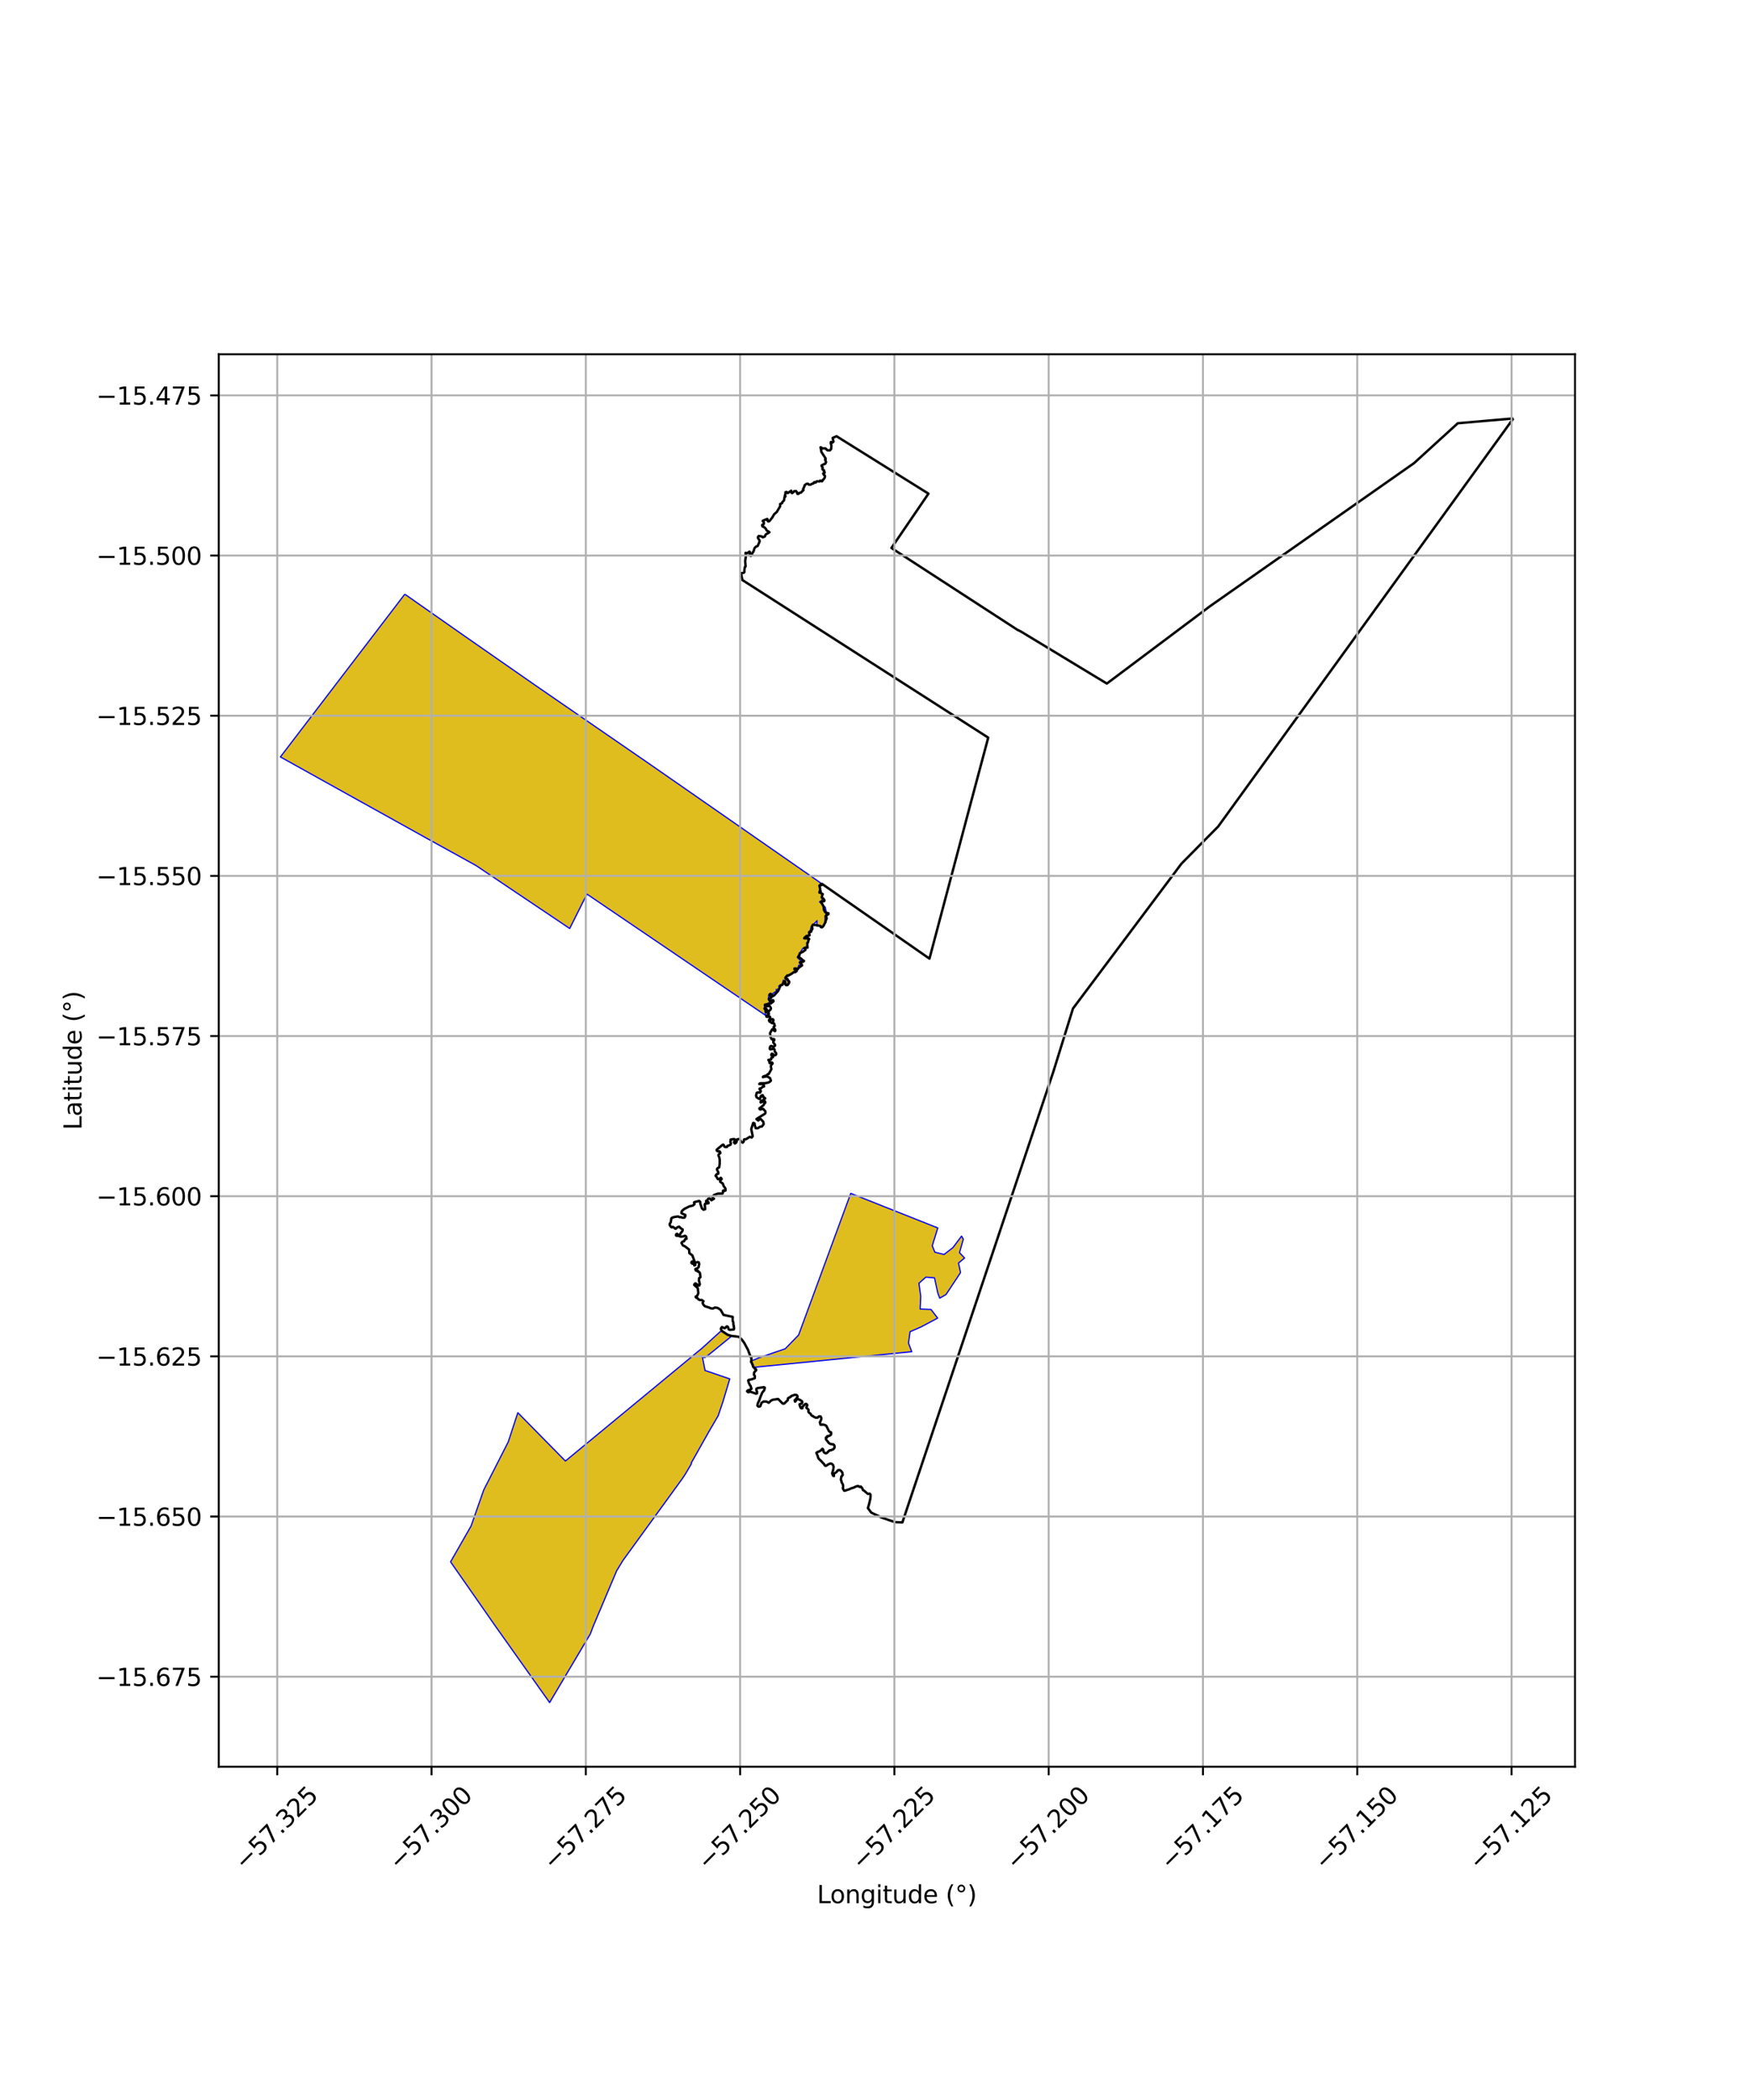 <?xml version="1.0" encoding="utf-8" standalone="no"?>
<!DOCTYPE svg PUBLIC "-//W3C//DTD SVG 1.1//EN"
  "http://www.w3.org/Graphics/SVG/1.1/DTD/svg11.dtd">
<svg xmlns:xlink="http://www.w3.org/1999/xlink" width="720pt" height="864pt" viewBox="0 0 720 864" xmlns="http://www.w3.org/2000/svg" version="1.1">
 <defs>
  <style type="text/css">*{stroke-linejoin: round; stroke-linecap: butt}</style>
 </defs>
 <g id="figure_1">
  <g id="patch_1">
   <path d="M 0 864 
L 720 864 
L 720 0 
L 0 0 
z
" style="fill: #ffffff"/>
  </g>
  <g id="axes_1">
   <g id="patch_2">
    <path d="M 90 726.9 
L 648 726.9 
L 648 145.74 
L 90 145.74 
z
" style="fill: #ffffff"/>
   </g>
   <g id="PatchCollection_1">
    <path d="M 166.55 244.455 
L 190.798 261.455 
L 191.372 261.851 
L 219.251 281.261 
L 219.545 281.473 
L 267.954 314.815 
L 337.514 363.178 
L 337.103 366.746 
L 338.196 367.699 
L 338.209 370.462 
L 337.165 371.042 
L 339.559 373.296 
L 340.026 375.676 
L 339.464 377.318 
L 339.365 379.799 
L 338.328 381.187 
L 336.096 380.995 
L 336.159 378.781 
L 333.724 381.304 
L 332.896 384.49 
L 330.644 386.181 
L 332.572 386.229 
L 331.8 389.75 
L 330.363 390.146 
L 328.665 392.747 
L 328.049 393.887 
L 329.65 395.52 
L 328.785 395.985 
L 329.678 397.108 
L 328.539 397.193 
L 328.418 398.375 
L 326.657 398.313 
L 327.634 399.423 
L 322.909 402.471 
L 323.14 402.851 
L 324.173 403.608 
L 324.438 404.52 
L 323.437 405.101 
L 322.271 403.242 
L 321.927 404.677 
L 320.358 405.689 
L 320.779 406.884 
L 319.312 407.124 
L 319.571 407.653 
L 317.938 408.78 
L 317.837 409.587 
L 316.56 408.834 
L 316.336 409.401 
L 316.057 411.157 
L 317.238 412.064 
L 314.452 413.6 
L 315.023 417.783 
L 250.488 373.96 
L 241.481 367.857 
L 234.39 382.007 
L 195.816 356.088 
L 176.369 345.346 
L 149.251 330.271 
L 148.486 329.842 
L 147.496 329.299 
L 115.364 311.424 
L 166.55 244.455 
" clip-path="url(#p142eead836)" style="fill: #e0bd1f; stroke: #0000ff; stroke-width: 0.5"/>
    <path d="M 296.628 547.602 
L 300.801 549.9 
L 292.102 556.988 
L 291.543 557.428 
L 290.006 558.529 
L 288.998 558.342 
L 290.079 563.849 
L 300.244 567.318 
L 297.473 576.57 
L 295.491 582.465 
L 291.727 588.911 
L 284.36 601.977 
L 284.491 602.205 
L 282.158 606.178 
L 281.607 607.044 
L 280.559 608.595 
L 256.313 641.996 
L 253.727 646.241 
L 243.906 669.48 
L 242.889 672.234 
L 226.132 700.483 
L 203.735 668.909 
L 185.378 642.589 
L 193.815 627.837 
L 199.029 612.998 
L 209.107 593.241 
L 213.054 581.22 
L 232.625 601.108 
L 288.862 554.662 
L 289.403 554.174 
L 296.628 547.602 
" clip-path="url(#p142eead836)" style="fill: #e0bd1f; stroke: #0000ff; stroke-width: 0.5"/>
    <path d="M 395.206 523.568 
L 389.216 532.618 
L 386.628 534.097 
L 385.829 531.976 
L 384.477 525.748 
L 380.936 525.444 
L 378.067 527.987 
L 378.82 533.3 
L 378.58 538.574 
L 383.043 538.751 
L 385.784 542.304 
L 379.066 545.876 
L 374.414 547.919 
L 373.784 552.583 
L 375.126 556.125 
L 316.658 561.915 
L 315.861 561.99 
L 310.188 562.553 
L 309.1 559.947 
L 311.852 558.807 
L 312.446 558.562 
L 323.086 554.91 
L 328.568 549.266 
L 350.018 490.988 
L 385.839 505.214 
L 383.558 512.536 
L 384.621 515.173 
L 388.413 516.131 
L 392.081 513.28 
L 395.614 508.581 
L 396.341 509.829 
L 394.773 515.378 
L 396.858 517.588 
L 394.356 519.65 
L 395.206 523.568 
" clip-path="url(#p142eead836)" style="fill: #e0bd1f; stroke: #0000ff; stroke-width: 0.5"/>
   </g>
   <g id="PatchCollection_2">
    <path d="M 622.636 172.157 
L 501.188 340.058 
L 486.092 355.33 
L 441.453 414.933 
L 433.392 440.881 
L 371.268 626.37 
L 368.246 626.253 
L 362.976 624.476 
L 358.466 622.333 
L 357.08 620.48 
L 357.593 618.707 
L 358.112 616.431 
L 358.178 614.996 
L 357.8 614.516 
L 357.058 614.64 
L 355.604 613.385 
L 355.04 613.047 
L 354.797 612.399 
L 354.182 611.623 
L 353.801 611.796 
L 353.565 611.726 
L 353.397 611.485 
L 352.859 611.401 
L 352.23 611.551 
L 351.231 612.043 
L 350.048 612.399 
L 349.524 612.682 
L 347.562 613.338 
L 347.323 613.323 
L 346.784 612.424 
L 346.896 611.497 
L 346.757 610.652 
L 346.276 609.91 
L 346.167 609.277 
L 345.949 608.827 
L 346.151 607.5 
L 346.495 607.192 
L 346.54 606.961 
L 346.708 606.856 
L 346.584 605.921 
L 346.102 605.229 
L 345.543 604.839 
L 344.852 604.853 
L 344.39 605.262 
L 344.256 605.561 
L 343.033 606.402 
L 343.119 607.281 
L 342.798 607.217 
L 342.431 606.37 
L 342.423 605.903 
L 342.777 604.833 
L 342.978 603.584 
L 342.772 602.789 
L 342.203 602.225 
L 341.501 602.151 
L 340.932 602.397 
L 339.942 603.031 
L 339.577 603.069 
L 339.19 602.712 
L 339.006 602.256 
L 338.701 602.066 
L 337.905 601.178 
L 336.877 600.203 
L 336.551 599.578 
L 336.487 599.194 
L 335.882 597.735 
L 336.312 597.406 
L 336.885 597.24 
L 337.713 596.76 
L 338.321 596.099 
L 338.526 596.167 
L 338.734 596.542 
L 338.738 596.973 
L 339.062 597.604 
L 339.649 597.926 
L 340.146 597.837 
L 341.306 596.712 
L 342.066 596.649 
L 342.295 596.436 
L 342.802 596.327 
L 343.343 595.637 
L 343.337 594.804 
L 342.889 594.261 
L 341.627 594.083 
L 340.95 593.676 
L 340.753 593.335 
L 339.832 592.197 
L 339.799 591.487 
L 339.947 591.343 
L 340.275 591.361 
L 340.265 590.984 
L 340.673 590.813 
L 341.172 590.771 
L 341.843 590.329 
L 341.984 589.851 
L 341.91 589.302 
L 341.639 589.258 
L 341.05 588.797 
L 339.934 586.567 
L 339.24 586.248 
L 338.341 586.067 
L 338.058 586.216 
L 337.579 586.152 
L 337.306 585.167 
L 337.616 584.664 
L 337.9 583.826 
L 337.909 583.407 
L 337.615 582.775 
L 337.237 582.716 
L 336.863 582.783 
L 336.433 583.233 
L 335.657 583.292 
L 334.804 582.91 
L 334.582 582.662 
L 334.182 582.56 
L 333.792 582.245 
L 333.483 581.685 
L 332.741 581.115 
L 332.595 580.755 
L 332.663 580.078 
L 332.316 579.629 
L 331.807 579.269 
L 331.759 579.023 
L 332.145 578.214 
L 331.98 577.81 
L 331.678 577.594 
L 331.325 577.642 
L 330.119 578.832 
L 330.124 579.38 
L 329.795 579.449 
L 329.395 579.194 
L 328.995 578.179 
L 328.945 577.767 
L 329.583 577.482 
L 329.894 577.5 
L 330.094 576.902 
L 329.978 576.521 
L 329.201 575.997 
L 328.217 575.573 
L 327.816 575.76 
L 327.272 576.568 
L 327.097 576.672 
L 326.943 576.067 
L 327.391 575.857 
L 327.602 575.378 
L 327.95 575.026 
L 328.151 574.625 
L 327.965 574.136 
L 327.627 573.935 
L 327.048 573.842 
L 325.607 574.346 
L 325.362 574.651 
L 325.194 574.624 
L 324.975 574.933 
L 324.555 575.049 
L 324.168 575.355 
L 324.136 576.009 
L 322.781 577.348 
L 322.371 577.542 
L 321.899 577.356 
L 320.139 575.58 
L 317.963 575.895 
L 317.293 576.198 
L 316.304 577.132 
L 315.31 576.633 
L 314.21 576.611 
L 313.287 577.187 
L 312.914 578.348 
L 312.577 578.684 
L 312.149 578.733 
L 311.777 578.488 
L 311.609 578.223 
L 311.799 577.357 
L 312.414 576.085 
L 312.786 574.947 
L 313.605 572.984 
L 314.394 572.012 
L 314.685 570.922 
L 314.271 570.726 
L 311.786 571.075 
L 311.231 571.347 
L 311.18 571.942 
L 311.47 572.595 
L 311.458 573.243 
L 311.082 573.403 
L 308.788 572.602 
L 307.816 572.815 
L 307.347 572.383 
L 307.74 571.991 
L 308.148 571.973 
L 309.175 571.41 
L 308.816 570.198 
L 308.447 569.804 
L 308.386 569.475 
L 308.043 568.914 
L 307.825 567.965 
L 307.982 567.758 
L 309.3 567.478 
L 310.546 567.011 
L 310.575 566.138 
L 310.185 565.604 
L 310.271 564.665 
L 311.125 563.736 
L 310.998 563.311 
L 310.642 563.259 
L 310.379 562.816 
L 309.832 562.301 
L 309.724 561.615 
L 309.524 561.341 
L 309.277 560.648 
L 308.988 560.292 
L 309.098 559.944 
L 309.157 558.35 
L 308.821 558.26 
L 307.708 555.29 
L 306.181 552.464 
L 305.102 551.018 
L 304.002 550.011 
L 300.85 549.622 
L 299.357 549.163 
L 297.174 547.702 
L 296.805 547.287 
L 296.58 546.742 
L 296.791 546.256 
L 297.067 545.992 
L 298.081 546.479 
L 298.472 546.282 
L 298.953 545.743 
L 299.247 545.737 
L 299.553 546.014 
L 299.791 546.937 
L 300.247 547.146 
L 301.887 546.992 
L 302.045 546.52 
L 301.875 545.761 
L 301.934 545.509 
L 301.745 545.089 
L 301.716 544.073 
L 301.527 543.72 
L 301.419 542.906 
L 301.468 541.805 
L 297.676 540.989 
L 296.48 538.911 
L 295.273 538.118 
L 294.16 537.947 
L 293.289 538.387 
L 292.383 538.263 
L 291.788 537.978 
L 290.016 537.425 
L 289.317 536.69 
L 289.071 536.042 
L 289.433 535.356 
L 288.7 534.843 
L 288.035 534.885 
L 287.449 534.673 
L 286.967 534.12 
L 286.386 533.881 
L 286.199 533.546 
L 286.467 533.296 
L 286.852 533.137 
L 287.321 532.055 
L 287.076 529.968 
L 285.61 528.651 
L 285.738 528.302 
L 286.111 528.002 
L 287.058 528.646 
L 287.069 528.838 
L 287.672 528.911 
L 287.929 528.395 
L 287.567 526.829 
L 287.617 525.89 
L 288.2 525.438 
L 287.947 523.706 
L 287.636 523.325 
L 287.089 523.166 
L 287.123 522.835 
L 286.285 522.739 
L 286.081 522.189 
L 286.268 522.026 
L 286.926 521.813 
L 287.456 521.316 
L 287.495 520.649 
L 287.704 520.162 
L 287.49 519.373 
L 286.997 519.247 
L 286.241 519.493 
L 285.893 520.108 
L 286.077 520.437 
L 285.647 520.646 
L 285.674 520.332 
L 285.342 519.957 
L 284.78 519.904 
L 284.442 519.484 
L 284.63 519.078 
L 285.067 518.962 
L 285.295 519.115 
L 285.76 518.968 
L 284.849 516.491 
L 283.624 515.588 
L 283.511 514.083 
L 281.726 512.732 
L 280.98 512.432 
L 280.364 511.37 
L 280.845 510.817 
L 281.388 510.733 
L 281.953 509.758 
L 282.464 509.683 
L 282.405 509.13 
L 282.218 508.647 
L 281.736 508.42 
L 281.23 508.674 
L 280.07 508.809 
L 279.098 508.433 
L 278.447 508.473 
L 278.117 508.235 
L 278.219 507.788 
L 278.55 507.611 
L 279.066 508.069 
L 279.553 508.095 
L 280.859 506.323 
L 280.853 505.836 
L 279.975 505.244 
L 279.412 504.668 
L 278.613 504.977 
L 278.028 505.543 
L 277.671 505.457 
L 277.539 505.213 
L 276.772 504.75 
L 276.45 504.972 
L 276.124 504.843 
L 275.574 504.088 
L 275.504 503.601 
L 275.974 502.83 
L 276.235 501.243 
L 276.555 500.982 
L 277.604 500.676 
L 279.036 500.49 
L 279.561 500.772 
L 280.205 500.789 
L 280.719 500.995 
L 281.589 500.982 
L 281.975 500.343 
L 281.919 499.808 
L 281.347 499.631 
L 280.387 499.135 
L 280.355 498.712 
L 280.634 498.168 
L 281.555 497.381 
L 283.573 496.365 
L 285.051 496.004 
L 285.73 495.441 
L 285.536 494.721 
L 285.746 494.569 
L 287.689 494.092 
L 288.106 494.506 
L 288.093 495.108 
L 288.781 497.148 
L 289.421 497.714 
L 290.12 497.488 
L 289.947 495.561 
L 290.148 495.245 
L 291.518 495.022 
L 291.441 494.572 
L 290.942 494.426 
L 290.546 494.497 
L 290.535 494.062 
L 291.04 493.794 
L 291.432 493.127 
L 291.986 493.069 
L 292.701 493.824 
L 293.751 493.198 
L 293.173 492.756 
L 293.173 492.35 
L 293.791 491.65 
L 295.376 491.085 
L 297.262 491.042 
L 297.519 490.385 
L 297.422 489.993 
L 297.641 489.772 
L 297.97 489.991 
L 298.508 489.797 
L 298.487 489.048 
L 297.694 487.885 
L 297.401 486.974 
L 296.306 486.225 
L 296.263 485.866 
L 296.922 485.079 
L 296.597 484.572 
L 295.781 485.093 
L 295.436 485.155 
L 295.279 485.064 
L 294.69 483.946 
L 294.475 483.904 
L 294.421 483.683 
L 294.861 483.084 
L 295.53 482.894 
L 295.536 482.325 
L 294.958 481.143 
L 295.18 480.663 
L 295.907 480.272 
L 296.099 478.891 
L 296.11 477.105 
L 295.948 476.222 
L 295.569 475.338 
L 295.675 475.036 
L 296.387 474.344 
L 296.11 473.733 
L 295.41 473.707 
L 294.919 473.44 
L 294.843 473.143 
L 294.994 472.916 
L 297.261 471.022 
L 297.572 470.931 
L 297.831 471.185 
L 297.977 471.667 
L 298.388 471.931 
L 299.101 471.883 
L 299.231 471.512 
L 300.549 470.976 
L 300.722 470.395 
L 300.471 469.695 
L 300.696 469.169 
L 300.59 468.867 
L 301.745 468.639 
L 302.196 468.679 
L 302.211 469.457 
L 301.967 470.007 
L 302.361 470.479 
L 302.92 470.047 
L 303.129 469.482 
L 303.148 468.82 
L 304.052 468.6 
L 304.461 468.935 
L 305.031 469.847 
L 305.569 470.095 
L 305.996 469.665 
L 306.135 468.803 
L 306.395 468.715 
L 306.93 468.715 
L 308.463 467.718 
L 309.244 468.017 
L 309.688 467.474 
L 309.084 464.551 
L 309.888 461.995 
L 310.269 462.064 
L 310.44 462.239 
L 310.496 462.847 
L 310.945 464.187 
L 311.808 464.182 
L 312.723 463.548 
L 313.426 463.492 
L 314.192 462.535 
L 314.037 461.532 
L 312.96 460.381 
L 312.507 460.512 
L 311.963 461.028 
L 311.231 460.424 
L 311.375 460.288 
L 314.74 458.206 
L 314.957 457.796 
L 314.887 457.246 
L 313.978 456.223 
L 312.708 456.467 
L 312.425 456.136 
L 312.454 455.987 
L 313.03 455.597 
L 314.189 454.634 
L 314.427 454.106 
L 314.892 453.61 
L 314.702 453.068 
L 314.193 453.11 
L 312.983 453.605 
L 312.918 453.28 
L 313.352 452.867 
L 313.754 452.821 
L 314.242 452.309 
L 314.833 451.9 
L 314.1 451.299 
L 313.776 451.238 
L 313.774 450.948 
L 313.932 450.835 
L 313.764 450.575 
L 313.4 450.731 
L 313.082 450.92 
L 312.924 451.212 
L 312.64 452.179 
L 312.155 452.026 
L 311.242 451.399 
L 311.062 450.729 
L 311.349 449.612 
L 311.888 449.445 
L 312.751 449.536 
L 313.026 448.868 
L 312.538 448.197 
L 312.527 447.888 
L 313.122 447.73 
L 313.824 447.14 
L 314.347 446.984 
L 314.27 446.501 
L 313.899 446.054 
L 312.407 445.996 
L 312.5 445.848 
L 312.833 445.682 
L 314.661 445.669 
L 316.079 445.403 
L 316.833 445.015 
L 317.173 444.616 
L 316.824 443.584 
L 316.263 443.213 
L 315.521 442.859 
L 314.626 442.981 
L 313.877 443.178 
L 313.892 443.041 
L 314.144 442.855 
L 315.57 442.397 
L 315.81 441.976 
L 316.284 441.859 
L 317.371 439.862 
L 317.115 438.619 
L 317.331 438.166 
L 317.869 437.564 
L 317.742 437.227 
L 317.393 437.112 
L 316.665 437.398 
L 316.601 437.318 
L 316.561 436.696 
L 316.134 436.111 
L 316.189 436.057 
L 316.741 436.051 
L 317.227 435.876 
L 317.385 435.518 
L 317.326 435.283 
L 317.548 435.059 
L 317.952 434.996 
L 318.074 434.712 
L 317.974 434.453 
L 317.762 434.246 
L 317.355 434.155 
L 317.355 433.833 
L 317.551 433.503 
L 318.017 433.66 
L 317.991 433.977 
L 318.654 434.191 
L 319.174 434.028 
L 319.367 433.641 
L 319.276 433.203 
L 318.94 432.883 
L 318.701 432.425 
L 318.694 431.88 
L 318.529 431.612 
L 318.19 431.416 
L 317.672 431.626 
L 316.846 431.707 
L 316.671 431.429 
L 316.746 430.952 
L 317.022 430.438 
L 317.363 430.346 
L 318.068 430.634 
L 318.645 430.437 
L 318.912 430.126 
L 318.853 429.813 
L 318.195 428.962 
L 318.136 428.601 
L 318.22 428.237 
L 318.465 428.121 
L 318.575 427.835 
L 318.489 427.532 
L 318.057 427.471 
L 317.909 427.672 
L 317.658 427.664 
L 317.412 427.458 
L 317.001 426.55 
L 316.813 425.055 
L 317.661 423.555 
L 317.916 423.659 
L 318.831 424.242 
L 319.016 423.994 
L 318.907 423.514 
L 318.509 423.209 
L 318.253 422.75 
L 318.328 422.466 
L 318.532 422.414 
L 318.784 422.025 
L 318.537 421.43 
L 318.572 421.213 
L 318.199 420.867 
L 317.852 420.787 
L 317.743 420.967 
L 317.403 420.857 
L 317.683 420.736 
L 318.093 420.215 
L 318.215 419.822 
L 318.145 419.489 
L 317.821 419.284 
L 317.504 419.364 
L 316.899 419.688 
L 316.892 420.166 
L 316.686 420.397 
L 316.371 419.886 
L 316.445 419.559 
L 316.737 419.215 
L 316.882 418.498 
L 316.674 418.2 
L 315.542 418.38 
L 315.285 418.205 
L 315.5 417.725 
L 316.04 417.547 
L 316.36 417.13 
L 316.327 416.895 
L 316.158 416.745 
L 315.11 416.333 
L 314.981 416.159 
L 314.954 415.591 
L 314.538 414.898 
L 315.108 414.905 
L 315.334 415.173 
L 315.777 415.887 
L 316.268 416.139 
L 317.101 415.236 
L 317.197 414.803 
L 316.833 414.147 
L 316.541 413.774 
L 316.081 413.776 
L 315.878 414.02 
L 315.134 413.908 
L 314.787 413.733 
L 314.714 413.379 
L 317.209 412.797 
L 318.206 412.007 
L 318.235 411.811 
L 318.12 411.548 
L 317.467 411.54 
L 316.965 411.866 
L 316.654 411.748 
L 316.374 411.134 
L 316.497 410.857 
L 317.374 410.392 
L 317.137 409.736 
L 316.88 409.755 
L 316.59 409.291 
L 316.789 409.05 
L 317.116 408.902 
L 317.347 409.181 
L 317.373 409.396 
L 317.602 409.661 
L 318.058 409.822 
L 318.518 409.535 
L 320.174 407.67 
L 321.124 405.476 
L 321.93 405.167 
L 322.047 404.818 
L 322.761 403.627 
L 322.967 403.766 
L 323.122 404.313 
L 323.078 404.974 
L 323.427 405.329 
L 323.871 405.34 
L 324.122 405.146 
L 324.533 404.575 
L 324.745 404.065 
L 324.607 403.69 
L 324.318 403.528 
L 323.993 402.815 
L 323.197 402.507 
L 323.193 402.137 
L 323.946 401.299 
L 324.226 401.428 
L 325.774 400.58 
L 326.581 399.97 
L 327.113 400.006 
L 327.764 399.547 
L 327.566 399.169 
L 326.883 398.877 
L 326.896 398.624 
L 327.142 398.432 
L 327.333 398.432 
L 327.728 398.552 
L 328.147 398.827 
L 328.609 398.176 
L 330.002 397.18 
L 329.757 396.677 
L 329.099 396.028 
L 329.191 395.876 
L 330.488 395.668 
L 330.797 395.379 
L 330.159 394.933 
L 329.426 394.258 
L 328.426 393.843 
L 328.501 393.43 
L 328.845 393.229 
L 329.066 392.208 
L 330.271 391.61 
L 331.376 390.83 
L 331.255 390.438 
L 330.928 390.053 
L 331.216 389.902 
L 331.461 390.005 
L 332.259 389.862 
L 332.196 389.432 
L 332.138 387.904 
L 332.472 387.708 
L 332.643 386.753 
L 332.927 386.369 
L 332.606 385.994 
L 331.195 386.1 
L 330.935 386.007 
L 330.975 385.861 
L 331.857 385.058 
L 332.093 385.112 
L 333.114 384.781 
L 332.969 384.349 
L 332.901 383.526 
L 333.15 383.343 
L 333.703 383.365 
L 333.881 382.719 
L 334.176 382.362 
L 334.276 381.89 
L 334.008 381.277 
L 334.438 380.472 
L 334.525 380.545 
L 335.868 380.623 
L 337.567 381 
L 337.766 381.482 
L 338.202 381.534 
L 338.772 380.99 
L 339.638 379.346 
L 339.733 378.792 
L 340.124 377.817 
L 339.955 377.244 
L 339.639 377.129 
L 339.723 376.801 
L 340.885 376.081 
L 340.837 375.73 
L 339.734 375.474 
L 339.429 375.215 
L 338.979 374.282 
L 338.848 373 
L 337.76 370.966 
L 339.07 370.772 
L 339.216 370.454 
L 338.791 369.745 
L 338.104 369.255 
L 338.198 368.666 
L 338.493 367.865 
L 337.783 367.437 
L 337.116 367.201 
L 337.22 366.87 
L 337.673 366.688 
L 337.386 366.202 
L 337.45 365.851 
L 337.131 364.348 
L 337.394 364.174 
L 337.963 364.184 
L 338.087 363.945 
L 338.003 363.625 
L 338.146 363.623 
L 382.405 394.402 
L 399.016 331.804 
L 406.585 303.488 
L 305.448 238.652 
L 304.837 235.814 
L 305.621 235.752 
L 306.125 235.577 
L 306.313 235.206 
L 306.237 234.649 
L 306.472 233.261 
L 306.762 233.044 
L 306.582 230.863 
L 306.845 229.072 
L 306.761 227.446 
L 307.241 227.605 
L 307.772 227.391 
L 308.287 226.959 
L 308.464 227.038 
L 308.525 227.213 
L 308.575 227.698 
L 308.444 228.178 
L 308.603 228.524 
L 308.866 228.718 
L 309.304 228.479 
L 309.444 228.096 
L 309.34 228.013 
L 309.76 227.132 
L 309.98 227.003 
L 310.45 225.49 
L 310.994 224.939 
L 311.728 224.625 
L 312.54 222.758 
L 312.383 222.082 
L 311.889 221.485 
L 311.805 221.007 
L 312.187 220.503 
L 312.348 220.551 
L 313.335 220.665 
L 313.787 221.072 
L 314.648 220.76 
L 315.016 219.925 
L 316.567 218.99 
L 316.297 218.742 
L 315.485 218.31 
L 315.1 217.599 
L 314.553 216.97 
L 313.711 216.613 
L 313.563 216.058 
L 313.714 215.868 
L 314.051 215.824 
L 314.299 215.423 
L 314.239 214.918 
L 313.793 214.315 
L 313.957 214.193 
L 315.675 213.496 
L 315.781 213.718 
L 315.705 214.074 
L 315.959 214.474 
L 316.224 214.546 
L 316.563 214.394 
L 316.835 214.047 
L 317.734 212.916 
L 318.515 211.567 
L 319.578 210.656 
L 320.97 208.298 
L 320.968 207.367 
L 321.142 207.342 
L 321.787 206.965 
L 321.859 206.571 
L 322.559 205.901 
L 322.755 204.563 
L 323.101 204.348 
L 323.13 204.031 
L 322.893 203.881 
L 323.166 203.157 
L 323.167 202.513 
L 323.627 202.406 
L 324.093 202.877 
L 325.526 201.899 
L 325.601 202.618 
L 325.873 202.917 
L 326.506 202.437 
L 326.738 202.108 
L 327.497 202.018 
L 327.796 202.411 
L 328.117 203.215 
L 328.502 203.226 
L 328.797 202.795 
L 329.52 202.69 
L 330.061 202.093 
L 330.465 201.819 
L 330.589 201.558 
L 330.38 201.246 
L 330.68 200.711 
L 330.96 200.11 
L 330.979 199.769 
L 331.178 199.526 
L 331.836 199.084 
L 332.206 199.02 
L 332.54 199.08 
L 332.819 199.426 
L 333.512 199.415 
L 333.945 199.096 
L 334.697 198.885 
L 334.871 198.467 
L 335.254 198.33 
L 335.44 198.521 
L 335.702 198.463 
L 335.909 198.133 
L 336.24 197.967 
L 336.763 198.074 
L 337.235 198.056 
L 337.454 197.696 
L 338.171 198.052 
L 338.378 197.802 
L 338.463 197.509 
L 338.792 197.293 
L 339.312 196.531 
L 339.442 195.927 
L 339.275 195.567 
L 339.057 195.483 
L 338.678 194.851 
L 338.753 194.728 
L 339.251 194.529 
L 339.275 194.238 
L 338.97 193.901 
L 339.03 193.525 
L 338.436 193.167 
L 338.47 192.987 
L 338.364 192.818 
L 338.471 192.334 
L 338.085 191.858 
L 337.992 191.514 
L 338.972 190.985 
L 339.521 190.829 
L 339.862 190.084 
L 339.455 189.027 
L 339.714 188.845 
L 339.607 188.497 
L 338.091 186.175 
L 337.89 185.85 
L 337.853 185.237 
L 337.588 184.037 
L 337.746 184.034 
L 337.949 184.163 
L 338.287 184.546 
L 338.909 184.432 
L 339.254 184.514 
L 339.609 184.466 
L 340.396 185.247 
L 341.365 185.326 
L 341.874 184.864 
L 341.952 184.641 
L 342.071 183.307 
L 341.781 182.304 
L 341.858 181.858 
L 341.935 181.846 
L 342.469 182.102 
L 342.928 181.701 
L 342.55 180.192 
L 344.165 179.469 
L 381.991 203.098 
L 366.755 225.462 
L 418.594 259.122 
L 419.926 259.768 
L 455.388 281.239 
L 497.812 249.422 
L 581.751 190.57 
L 599.776 174.141 
L 622.636 172.157 
L 622.636 172.157 
" clip-path="url(#p142eead836)" style="fill: none; stroke: #000000"/>
   </g>
   <g id="matplotlib.axis_1">
    <g id="xtick_1">
     <g id="line2d_1">
      <path d="M 114.063 726.9 
L 114.063 145.74 
" clip-path="url(#p142eead836)" style="fill: none; stroke: #b0b0b0; stroke-width: 0.8; stroke-linecap: square"/>
     </g>
     <g id="line2d_2">
      <defs>
       <path id="mbacfa3904f" d="M 0 0 
L 0 3.5 
" style="stroke: #000000; stroke-width: 0.8"/>
      </defs>
      <g>
       <use xlink:href="#mbacfa3904f" x="114.063" y="726.9" style="stroke: #000000; stroke-width: 0.8"/>
      </g>
     </g>
     <g id="text_1">
      <!-- −57.325 -->
      <g transform="translate(100.681 769.94) rotate(-45) scale(0.1 -0.1)">
       <defs>
        <path id="DejaVuSans-2212" d="M 678 2272 
L 4684 2272 
L 4684 1741 
L 678 1741 
L 678 2272 
z
" transform="scale(0.016)"/>
        <path id="DejaVuSans-35" d="M 691 4666 
L 3169 4666 
L 3169 4134 
L 1269 4134 
L 1269 2991 
Q 1406 3038 1543 3061 
Q 1681 3084 1819 3084 
Q 2600 3084 3056 2656 
Q 3513 2228 3513 1497 
Q 3513 744 3044 326 
Q 2575 -91 1722 -91 
Q 1428 -91 1123 -41 
Q 819 9 494 109 
L 494 744 
Q 775 591 1075 516 
Q 1375 441 1709 441 
Q 2250 441 2565 725 
Q 2881 1009 2881 1497 
Q 2881 1984 2565 2268 
Q 2250 2553 1709 2553 
Q 1456 2553 1204 2497 
Q 953 2441 691 2322 
L 691 4666 
z
" transform="scale(0.016)"/>
        <path id="DejaVuSans-37" d="M 525 4666 
L 3525 4666 
L 3525 4397 
L 1831 0 
L 1172 0 
L 2766 4134 
L 525 4134 
L 525 4666 
z
" transform="scale(0.016)"/>
        <path id="DejaVuSans-2e" d="M 684 794 
L 1344 794 
L 1344 0 
L 684 0 
L 684 794 
z
" transform="scale(0.016)"/>
        <path id="DejaVuSans-33" d="M 2597 2516 
Q 3050 2419 3304 2112 
Q 3559 1806 3559 1356 
Q 3559 666 3084 287 
Q 2609 -91 1734 -91 
Q 1441 -91 1130 -33 
Q 819 25 488 141 
L 488 750 
Q 750 597 1062 519 
Q 1375 441 1716 441 
Q 2309 441 2620 675 
Q 2931 909 2931 1356 
Q 2931 1769 2642 2001 
Q 2353 2234 1838 2234 
L 1294 2234 
L 1294 2753 
L 1863 2753 
Q 2328 2753 2575 2939 
Q 2822 3125 2822 3475 
Q 2822 3834 2567 4026 
Q 2313 4219 1838 4219 
Q 1578 4219 1281 4162 
Q 984 4106 628 3988 
L 628 4550 
Q 988 4650 1302 4700 
Q 1616 4750 1894 4750 
Q 2613 4750 3031 4423 
Q 3450 4097 3450 3541 
Q 3450 3153 3228 2886 
Q 3006 2619 2597 2516 
z
" transform="scale(0.016)"/>
        <path id="DejaVuSans-32" d="M 1228 531 
L 3431 531 
L 3431 0 
L 469 0 
L 469 531 
Q 828 903 1448 1529 
Q 2069 2156 2228 2338 
Q 2531 2678 2651 2914 
Q 2772 3150 2772 3378 
Q 2772 3750 2511 3984 
Q 2250 4219 1831 4219 
Q 1534 4219 1204 4116 
Q 875 4013 500 3803 
L 500 4441 
Q 881 4594 1212 4672 
Q 1544 4750 1819 4750 
Q 2544 4750 2975 4387 
Q 3406 4025 3406 3419 
Q 3406 3131 3298 2873 
Q 3191 2616 2906 2266 
Q 2828 2175 2409 1742 
Q 1991 1309 1228 531 
z
" transform="scale(0.016)"/>
       </defs>
       <use xlink:href="#DejaVuSans-2212"/>
       <use xlink:href="#DejaVuSans-35" transform="translate(83.789 0)"/>
       <use xlink:href="#DejaVuSans-37" transform="translate(147.412 0)"/>
       <use xlink:href="#DejaVuSans-2e" transform="translate(211.035 0)"/>
       <use xlink:href="#DejaVuSans-33" transform="translate(242.822 0)"/>
       <use xlink:href="#DejaVuSans-32" transform="translate(306.445 0)"/>
       <use xlink:href="#DejaVuSans-35" transform="translate(370.068 0)"/>
      </g>
     </g>
    </g>
    <g id="xtick_2">
     <g id="line2d_3">
      <path d="M 177.542 726.9 
L 177.542 145.74 
" clip-path="url(#p142eead836)" style="fill: none; stroke: #b0b0b0; stroke-width: 0.8; stroke-linecap: square"/>
     </g>
     <g id="line2d_4">
      <g>
       <use xlink:href="#mbacfa3904f" x="177.542" y="726.9" style="stroke: #000000; stroke-width: 0.8"/>
      </g>
     </g>
     <g id="text_2">
      <!-- −57.300 -->
      <g transform="translate(164.159 769.94) rotate(-45) scale(0.1 -0.1)">
       <defs>
        <path id="DejaVuSans-30" d="M 2034 4250 
Q 1547 4250 1301 3770 
Q 1056 3291 1056 2328 
Q 1056 1369 1301 889 
Q 1547 409 2034 409 
Q 2525 409 2770 889 
Q 3016 1369 3016 2328 
Q 3016 3291 2770 3770 
Q 2525 4250 2034 4250 
z
M 2034 4750 
Q 2819 4750 3233 4129 
Q 3647 3509 3647 2328 
Q 3647 1150 3233 529 
Q 2819 -91 2034 -91 
Q 1250 -91 836 529 
Q 422 1150 422 2328 
Q 422 3509 836 4129 
Q 1250 4750 2034 4750 
z
" transform="scale(0.016)"/>
       </defs>
       <use xlink:href="#DejaVuSans-2212"/>
       <use xlink:href="#DejaVuSans-35" transform="translate(83.789 0)"/>
       <use xlink:href="#DejaVuSans-37" transform="translate(147.412 0)"/>
       <use xlink:href="#DejaVuSans-2e" transform="translate(211.035 0)"/>
       <use xlink:href="#DejaVuSans-33" transform="translate(242.822 0)"/>
       <use xlink:href="#DejaVuSans-30" transform="translate(306.445 0)"/>
       <use xlink:href="#DejaVuSans-30" transform="translate(370.068 0)"/>
      </g>
     </g>
    </g>
    <g id="xtick_3">
     <g id="line2d_5">
      <path d="M 241.021 726.9 
L 241.021 145.74 
" clip-path="url(#p142eead836)" style="fill: none; stroke: #b0b0b0; stroke-width: 0.8; stroke-linecap: square"/>
     </g>
     <g id="line2d_6">
      <g>
       <use xlink:href="#mbacfa3904f" x="241.021" y="726.9" style="stroke: #000000; stroke-width: 0.8"/>
      </g>
     </g>
     <g id="text_3">
      <!-- −57.275 -->
      <g transform="translate(227.638 769.94) rotate(-45) scale(0.1 -0.1)">
       <use xlink:href="#DejaVuSans-2212"/>
       <use xlink:href="#DejaVuSans-35" transform="translate(83.789 0)"/>
       <use xlink:href="#DejaVuSans-37" transform="translate(147.412 0)"/>
       <use xlink:href="#DejaVuSans-2e" transform="translate(211.035 0)"/>
       <use xlink:href="#DejaVuSans-32" transform="translate(242.822 0)"/>
       <use xlink:href="#DejaVuSans-37" transform="translate(306.445 0)"/>
       <use xlink:href="#DejaVuSans-35" transform="translate(370.068 0)"/>
      </g>
     </g>
    </g>
    <g id="xtick_4">
     <g id="line2d_7">
      <path d="M 304.499 726.9 
L 304.499 145.74 
" clip-path="url(#p142eead836)" style="fill: none; stroke: #b0b0b0; stroke-width: 0.8; stroke-linecap: square"/>
     </g>
     <g id="line2d_8">
      <g>
       <use xlink:href="#mbacfa3904f" x="304.499" y="726.9" style="stroke: #000000; stroke-width: 0.8"/>
      </g>
     </g>
     <g id="text_4">
      <!-- −57.250 -->
      <g transform="translate(291.117 769.94) rotate(-45) scale(0.1 -0.1)">
       <use xlink:href="#DejaVuSans-2212"/>
       <use xlink:href="#DejaVuSans-35" transform="translate(83.789 0)"/>
       <use xlink:href="#DejaVuSans-37" transform="translate(147.412 0)"/>
       <use xlink:href="#DejaVuSans-2e" transform="translate(211.035 0)"/>
       <use xlink:href="#DejaVuSans-32" transform="translate(242.822 0)"/>
       <use xlink:href="#DejaVuSans-35" transform="translate(306.445 0)"/>
       <use xlink:href="#DejaVuSans-30" transform="translate(370.068 0)"/>
      </g>
     </g>
    </g>
    <g id="xtick_5">
     <g id="line2d_9">
      <path d="M 367.978 726.9 
L 367.978 145.74 
" clip-path="url(#p142eead836)" style="fill: none; stroke: #b0b0b0; stroke-width: 0.8; stroke-linecap: square"/>
     </g>
     <g id="line2d_10">
      <g>
       <use xlink:href="#mbacfa3904f" x="367.978" y="726.9" style="stroke: #000000; stroke-width: 0.8"/>
      </g>
     </g>
     <g id="text_5">
      <!-- −57.225 -->
      <g transform="translate(354.595 769.94) rotate(-45) scale(0.1 -0.1)">
       <use xlink:href="#DejaVuSans-2212"/>
       <use xlink:href="#DejaVuSans-35" transform="translate(83.789 0)"/>
       <use xlink:href="#DejaVuSans-37" transform="translate(147.412 0)"/>
       <use xlink:href="#DejaVuSans-2e" transform="translate(211.035 0)"/>
       <use xlink:href="#DejaVuSans-32" transform="translate(242.822 0)"/>
       <use xlink:href="#DejaVuSans-32" transform="translate(306.445 0)"/>
       <use xlink:href="#DejaVuSans-35" transform="translate(370.068 0)"/>
      </g>
     </g>
    </g>
    <g id="xtick_6">
     <g id="line2d_11">
      <path d="M 431.457 726.9 
L 431.457 145.74 
" clip-path="url(#p142eead836)" style="fill: none; stroke: #b0b0b0; stroke-width: 0.8; stroke-linecap: square"/>
     </g>
     <g id="line2d_12">
      <g>
       <use xlink:href="#mbacfa3904f" x="431.457" y="726.9" style="stroke: #000000; stroke-width: 0.8"/>
      </g>
     </g>
     <g id="text_6">
      <!-- −57.200 -->
      <g transform="translate(418.074 769.94) rotate(-45) scale(0.1 -0.1)">
       <use xlink:href="#DejaVuSans-2212"/>
       <use xlink:href="#DejaVuSans-35" transform="translate(83.789 0)"/>
       <use xlink:href="#DejaVuSans-37" transform="translate(147.412 0)"/>
       <use xlink:href="#DejaVuSans-2e" transform="translate(211.035 0)"/>
       <use xlink:href="#DejaVuSans-32" transform="translate(242.822 0)"/>
       <use xlink:href="#DejaVuSans-30" transform="translate(306.445 0)"/>
       <use xlink:href="#DejaVuSans-30" transform="translate(370.068 0)"/>
      </g>
     </g>
    </g>
    <g id="xtick_7">
     <g id="line2d_13">
      <path d="M 494.935 726.9 
L 494.935 145.74 
" clip-path="url(#p142eead836)" style="fill: none; stroke: #b0b0b0; stroke-width: 0.8; stroke-linecap: square"/>
     </g>
     <g id="line2d_14">
      <g>
       <use xlink:href="#mbacfa3904f" x="494.935" y="726.9" style="stroke: #000000; stroke-width: 0.8"/>
      </g>
     </g>
     <g id="text_7">
      <!-- −57.175 -->
      <g transform="translate(481.553 769.94) rotate(-45) scale(0.1 -0.1)">
       <defs>
        <path id="DejaVuSans-31" d="M 794 531 
L 1825 531 
L 1825 4091 
L 703 3866 
L 703 4441 
L 1819 4666 
L 2450 4666 
L 2450 531 
L 3481 531 
L 3481 0 
L 794 0 
L 794 531 
z
" transform="scale(0.016)"/>
       </defs>
       <use xlink:href="#DejaVuSans-2212"/>
       <use xlink:href="#DejaVuSans-35" transform="translate(83.789 0)"/>
       <use xlink:href="#DejaVuSans-37" transform="translate(147.412 0)"/>
       <use xlink:href="#DejaVuSans-2e" transform="translate(211.035 0)"/>
       <use xlink:href="#DejaVuSans-31" transform="translate(242.822 0)"/>
       <use xlink:href="#DejaVuSans-37" transform="translate(306.445 0)"/>
       <use xlink:href="#DejaVuSans-35" transform="translate(370.068 0)"/>
      </g>
     </g>
    </g>
    <g id="xtick_8">
     <g id="line2d_15">
      <path d="M 558.414 726.9 
L 558.414 145.74 
" clip-path="url(#p142eead836)" style="fill: none; stroke: #b0b0b0; stroke-width: 0.8; stroke-linecap: square"/>
     </g>
     <g id="line2d_16">
      <g>
       <use xlink:href="#mbacfa3904f" x="558.414" y="726.9" style="stroke: #000000; stroke-width: 0.8"/>
      </g>
     </g>
     <g id="text_8">
      <!-- −57.150 -->
      <g transform="translate(545.032 769.94) rotate(-45) scale(0.1 -0.1)">
       <use xlink:href="#DejaVuSans-2212"/>
       <use xlink:href="#DejaVuSans-35" transform="translate(83.789 0)"/>
       <use xlink:href="#DejaVuSans-37" transform="translate(147.412 0)"/>
       <use xlink:href="#DejaVuSans-2e" transform="translate(211.035 0)"/>
       <use xlink:href="#DejaVuSans-31" transform="translate(242.822 0)"/>
       <use xlink:href="#DejaVuSans-35" transform="translate(306.445 0)"/>
       <use xlink:href="#DejaVuSans-30" transform="translate(370.068 0)"/>
      </g>
     </g>
    </g>
    <g id="xtick_9">
     <g id="line2d_17">
      <path d="M 621.893 726.9 
L 621.893 145.74 
" clip-path="url(#p142eead836)" style="fill: none; stroke: #b0b0b0; stroke-width: 0.8; stroke-linecap: square"/>
     </g>
     <g id="line2d_18">
      <g>
       <use xlink:href="#mbacfa3904f" x="621.893" y="726.9" style="stroke: #000000; stroke-width: 0.8"/>
      </g>
     </g>
     <g id="text_9">
      <!-- −57.125 -->
      <g transform="translate(608.51 769.94) rotate(-45) scale(0.1 -0.1)">
       <use xlink:href="#DejaVuSans-2212"/>
       <use xlink:href="#DejaVuSans-35" transform="translate(83.789 0)"/>
       <use xlink:href="#DejaVuSans-37" transform="translate(147.412 0)"/>
       <use xlink:href="#DejaVuSans-2e" transform="translate(211.035 0)"/>
       <use xlink:href="#DejaVuSans-31" transform="translate(242.822 0)"/>
       <use xlink:href="#DejaVuSans-32" transform="translate(306.445 0)"/>
       <use xlink:href="#DejaVuSans-35" transform="translate(370.068 0)"/>
      </g>
     </g>
    </g>
    <g id="text_10">
     <!-- Longitude (°) -->
     <g transform="translate(336.14 783.009) scale(0.1 -0.1)">
      <defs>
       <path id="DejaVuSans-4c" d="M 628 4666 
L 1259 4666 
L 1259 531 
L 3531 531 
L 3531 0 
L 628 0 
L 628 4666 
z
" transform="scale(0.016)"/>
       <path id="DejaVuSans-6f" d="M 1959 3097 
Q 1497 3097 1228 2736 
Q 959 2375 959 1747 
Q 959 1119 1226 758 
Q 1494 397 1959 397 
Q 2419 397 2687 759 
Q 2956 1122 2956 1747 
Q 2956 2369 2687 2733 
Q 2419 3097 1959 3097 
z
M 1959 3584 
Q 2709 3584 3137 3096 
Q 3566 2609 3566 1747 
Q 3566 888 3137 398 
Q 2709 -91 1959 -91 
Q 1206 -91 779 398 
Q 353 888 353 1747 
Q 353 2609 779 3096 
Q 1206 3584 1959 3584 
z
" transform="scale(0.016)"/>
       <path id="DejaVuSans-6e" d="M 3513 2113 
L 3513 0 
L 2938 0 
L 2938 2094 
Q 2938 2591 2744 2837 
Q 2550 3084 2163 3084 
Q 1697 3084 1428 2787 
Q 1159 2491 1159 1978 
L 1159 0 
L 581 0 
L 581 3500 
L 1159 3500 
L 1159 2956 
Q 1366 3272 1645 3428 
Q 1925 3584 2291 3584 
Q 2894 3584 3203 3211 
Q 3513 2838 3513 2113 
z
" transform="scale(0.016)"/>
       <path id="DejaVuSans-67" d="M 2906 1791 
Q 2906 2416 2648 2759 
Q 2391 3103 1925 3103 
Q 1463 3103 1205 2759 
Q 947 2416 947 1791 
Q 947 1169 1205 825 
Q 1463 481 1925 481 
Q 2391 481 2648 825 
Q 2906 1169 2906 1791 
z
M 3481 434 
Q 3481 -459 3084 -895 
Q 2688 -1331 1869 -1331 
Q 1566 -1331 1297 -1286 
Q 1028 -1241 775 -1147 
L 775 -588 
Q 1028 -725 1275 -790 
Q 1522 -856 1778 -856 
Q 2344 -856 2625 -561 
Q 2906 -266 2906 331 
L 2906 616 
Q 2728 306 2450 153 
Q 2172 0 1784 0 
Q 1141 0 747 490 
Q 353 981 353 1791 
Q 353 2603 747 3093 
Q 1141 3584 1784 3584 
Q 2172 3584 2450 3431 
Q 2728 3278 2906 2969 
L 2906 3500 
L 3481 3500 
L 3481 434 
z
" transform="scale(0.016)"/>
       <path id="DejaVuSans-69" d="M 603 3500 
L 1178 3500 
L 1178 0 
L 603 0 
L 603 3500 
z
M 603 4863 
L 1178 4863 
L 1178 4134 
L 603 4134 
L 603 4863 
z
" transform="scale(0.016)"/>
       <path id="DejaVuSans-74" d="M 1172 4494 
L 1172 3500 
L 2356 3500 
L 2356 3053 
L 1172 3053 
L 1172 1153 
Q 1172 725 1289 603 
Q 1406 481 1766 481 
L 2356 481 
L 2356 0 
L 1766 0 
Q 1100 0 847 248 
Q 594 497 594 1153 
L 594 3053 
L 172 3053 
L 172 3500 
L 594 3500 
L 594 4494 
L 1172 4494 
z
" transform="scale(0.016)"/>
       <path id="DejaVuSans-75" d="M 544 1381 
L 544 3500 
L 1119 3500 
L 1119 1403 
Q 1119 906 1312 657 
Q 1506 409 1894 409 
Q 2359 409 2629 706 
Q 2900 1003 2900 1516 
L 2900 3500 
L 3475 3500 
L 3475 0 
L 2900 0 
L 2900 538 
Q 2691 219 2414 64 
Q 2138 -91 1772 -91 
Q 1169 -91 856 284 
Q 544 659 544 1381 
z
M 1991 3584 
L 1991 3584 
z
" transform="scale(0.016)"/>
       <path id="DejaVuSans-64" d="M 2906 2969 
L 2906 4863 
L 3481 4863 
L 3481 0 
L 2906 0 
L 2906 525 
Q 2725 213 2448 61 
Q 2172 -91 1784 -91 
Q 1150 -91 751 415 
Q 353 922 353 1747 
Q 353 2572 751 3078 
Q 1150 3584 1784 3584 
Q 2172 3584 2448 3432 
Q 2725 3281 2906 2969 
z
M 947 1747 
Q 947 1113 1208 752 
Q 1469 391 1925 391 
Q 2381 391 2643 752 
Q 2906 1113 2906 1747 
Q 2906 2381 2643 2742 
Q 2381 3103 1925 3103 
Q 1469 3103 1208 2742 
Q 947 2381 947 1747 
z
" transform="scale(0.016)"/>
       <path id="DejaVuSans-65" d="M 3597 1894 
L 3597 1613 
L 953 1613 
Q 991 1019 1311 708 
Q 1631 397 2203 397 
Q 2534 397 2845 478 
Q 3156 559 3463 722 
L 3463 178 
Q 3153 47 2828 -22 
Q 2503 -91 2169 -91 
Q 1331 -91 842 396 
Q 353 884 353 1716 
Q 353 2575 817 3079 
Q 1281 3584 2069 3584 
Q 2775 3584 3186 3129 
Q 3597 2675 3597 1894 
z
M 3022 2063 
Q 3016 2534 2758 2815 
Q 2500 3097 2075 3097 
Q 1594 3097 1305 2825 
Q 1016 2553 972 2059 
L 3022 2063 
z
" transform="scale(0.016)"/>
       <path id="DejaVuSans-20" transform="scale(0.016)"/>
       <path id="DejaVuSans-28" d="M 1984 4856 
Q 1566 4138 1362 3434 
Q 1159 2731 1159 2009 
Q 1159 1288 1364 580 
Q 1569 -128 1984 -844 
L 1484 -844 
Q 1016 -109 783 600 
Q 550 1309 550 2009 
Q 550 2706 781 3412 
Q 1013 4119 1484 4856 
L 1984 4856 
z
" transform="scale(0.016)"/>
       <path id="DejaVuSans-b0" d="M 1600 4347 
Q 1350 4347 1178 4173 
Q 1006 4000 1006 3750 
Q 1006 3503 1178 3333 
Q 1350 3163 1600 3163 
Q 1850 3163 2022 3333 
Q 2194 3503 2194 3750 
Q 2194 3997 2020 4172 
Q 1847 4347 1600 4347 
z
M 1600 4750 
Q 1800 4750 1984 4673 
Q 2169 4597 2303 4453 
Q 2447 4313 2519 4134 
Q 2591 3956 2591 3750 
Q 2591 3338 2302 3052 
Q 2013 2766 1594 2766 
Q 1172 2766 890 3047 
Q 609 3328 609 3750 
Q 609 4169 896 4459 
Q 1184 4750 1600 4750 
z
" transform="scale(0.016)"/>
       <path id="DejaVuSans-29" d="M 513 4856 
L 1013 4856 
Q 1481 4119 1714 3412 
Q 1947 2706 1947 2009 
Q 1947 1309 1714 600 
Q 1481 -109 1013 -844 
L 513 -844 
Q 928 -128 1133 580 
Q 1338 1288 1338 2009 
Q 1338 2731 1133 3434 
Q 928 4138 513 4856 
z
" transform="scale(0.016)"/>
      </defs>
      <use xlink:href="#DejaVuSans-4c"/>
      <use xlink:href="#DejaVuSans-6f" transform="translate(53.963 0)"/>
      <use xlink:href="#DejaVuSans-6e" transform="translate(115.145 0)"/>
      <use xlink:href="#DejaVuSans-67" transform="translate(178.523 0)"/>
      <use xlink:href="#DejaVuSans-69" transform="translate(242 0)"/>
      <use xlink:href="#DejaVuSans-74" transform="translate(269.783 0)"/>
      <use xlink:href="#DejaVuSans-75" transform="translate(308.992 0)"/>
      <use xlink:href="#DejaVuSans-64" transform="translate(372.371 0)"/>
      <use xlink:href="#DejaVuSans-65" transform="translate(435.848 0)"/>
      <use xlink:href="#DejaVuSans-20" transform="translate(497.371 0)"/>
      <use xlink:href="#DejaVuSans-28" transform="translate(529.158 0)"/>
      <use xlink:href="#DejaVuSans-b0" transform="translate(568.172 0)"/>
      <use xlink:href="#DejaVuSans-29" transform="translate(618.172 0)"/>
     </g>
    </g>
   </g>
   <g id="matplotlib.axis_2">
    <g id="ytick_1">
     <g id="line2d_19">
      <path d="M 90 689.836 
L 648 689.836 
" clip-path="url(#p142eead836)" style="fill: none; stroke: #b0b0b0; stroke-width: 0.8; stroke-linecap: square"/>
     </g>
     <g id="line2d_20">
      <defs>
       <path id="m03a13b554a" d="M 0 0 
L -3.5 0 
" style="stroke: #000000; stroke-width: 0.8"/>
      </defs>
      <g>
       <use xlink:href="#m03a13b554a" x="90" y="689.836" style="stroke: #000000; stroke-width: 0.8"/>
      </g>
     </g>
     <g id="text_11">
      <!-- −15.675 -->
      <g transform="translate(39.63 693.635) scale(0.1 -0.1)">
       <defs>
        <path id="DejaVuSans-36" d="M 2113 2584 
Q 1688 2584 1439 2293 
Q 1191 2003 1191 1497 
Q 1191 994 1439 701 
Q 1688 409 2113 409 
Q 2538 409 2786 701 
Q 3034 994 3034 1497 
Q 3034 2003 2786 2293 
Q 2538 2584 2113 2584 
z
M 3366 4563 
L 3366 3988 
Q 3128 4100 2886 4159 
Q 2644 4219 2406 4219 
Q 1781 4219 1451 3797 
Q 1122 3375 1075 2522 
Q 1259 2794 1537 2939 
Q 1816 3084 2150 3084 
Q 2853 3084 3261 2657 
Q 3669 2231 3669 1497 
Q 3669 778 3244 343 
Q 2819 -91 2113 -91 
Q 1303 -91 875 529 
Q 447 1150 447 2328 
Q 447 3434 972 4092 
Q 1497 4750 2381 4750 
Q 2619 4750 2861 4703 
Q 3103 4656 3366 4563 
z
" transform="scale(0.016)"/>
       </defs>
       <use xlink:href="#DejaVuSans-2212"/>
       <use xlink:href="#DejaVuSans-31" transform="translate(83.789 0)"/>
       <use xlink:href="#DejaVuSans-35" transform="translate(147.412 0)"/>
       <use xlink:href="#DejaVuSans-2e" transform="translate(211.035 0)"/>
       <use xlink:href="#DejaVuSans-36" transform="translate(242.822 0)"/>
       <use xlink:href="#DejaVuSans-37" transform="translate(306.445 0)"/>
       <use xlink:href="#DejaVuSans-35" transform="translate(370.068 0)"/>
      </g>
     </g>
    </g>
    <g id="ytick_2">
     <g id="line2d_21">
      <path d="M 90 623.941 
L 648 623.941 
" clip-path="url(#p142eead836)" style="fill: none; stroke: #b0b0b0; stroke-width: 0.8; stroke-linecap: square"/>
     </g>
     <g id="line2d_22">
      <g>
       <use xlink:href="#m03a13b554a" x="90" y="623.941" style="stroke: #000000; stroke-width: 0.8"/>
      </g>
     </g>
     <g id="text_12">
      <!-- −15.650 -->
      <g transform="translate(39.63 627.74) scale(0.1 -0.1)">
       <use xlink:href="#DejaVuSans-2212"/>
       <use xlink:href="#DejaVuSans-31" transform="translate(83.789 0)"/>
       <use xlink:href="#DejaVuSans-35" transform="translate(147.412 0)"/>
       <use xlink:href="#DejaVuSans-2e" transform="translate(211.035 0)"/>
       <use xlink:href="#DejaVuSans-36" transform="translate(242.822 0)"/>
       <use xlink:href="#DejaVuSans-35" transform="translate(306.445 0)"/>
       <use xlink:href="#DejaVuSans-30" transform="translate(370.068 0)"/>
      </g>
     </g>
    </g>
    <g id="ytick_3">
     <g id="line2d_23">
      <path d="M 90 558.045 
L 648 558.045 
" clip-path="url(#p142eead836)" style="fill: none; stroke: #b0b0b0; stroke-width: 0.8; stroke-linecap: square"/>
     </g>
     <g id="line2d_24">
      <g>
       <use xlink:href="#m03a13b554a" x="90" y="558.045" style="stroke: #000000; stroke-width: 0.8"/>
      </g>
     </g>
     <g id="text_13">
      <!-- −15.625 -->
      <g transform="translate(39.63 561.845) scale(0.1 -0.1)">
       <use xlink:href="#DejaVuSans-2212"/>
       <use xlink:href="#DejaVuSans-31" transform="translate(83.789 0)"/>
       <use xlink:href="#DejaVuSans-35" transform="translate(147.412 0)"/>
       <use xlink:href="#DejaVuSans-2e" transform="translate(211.035 0)"/>
       <use xlink:href="#DejaVuSans-36" transform="translate(242.822 0)"/>
       <use xlink:href="#DejaVuSans-32" transform="translate(306.445 0)"/>
       <use xlink:href="#DejaVuSans-35" transform="translate(370.068 0)"/>
      </g>
     </g>
    </g>
    <g id="ytick_4">
     <g id="line2d_25">
      <path d="M 90 492.15 
L 648 492.15 
" clip-path="url(#p142eead836)" style="fill: none; stroke: #b0b0b0; stroke-width: 0.8; stroke-linecap: square"/>
     </g>
     <g id="line2d_26">
      <g>
       <use xlink:href="#m03a13b554a" x="90" y="492.15" style="stroke: #000000; stroke-width: 0.8"/>
      </g>
     </g>
     <g id="text_14">
      <!-- −15.600 -->
      <g transform="translate(39.63 495.949) scale(0.1 -0.1)">
       <use xlink:href="#DejaVuSans-2212"/>
       <use xlink:href="#DejaVuSans-31" transform="translate(83.789 0)"/>
       <use xlink:href="#DejaVuSans-35" transform="translate(147.412 0)"/>
       <use xlink:href="#DejaVuSans-2e" transform="translate(211.035 0)"/>
       <use xlink:href="#DejaVuSans-36" transform="translate(242.822 0)"/>
       <use xlink:href="#DejaVuSans-30" transform="translate(306.445 0)"/>
       <use xlink:href="#DejaVuSans-30" transform="translate(370.068 0)"/>
      </g>
     </g>
    </g>
    <g id="ytick_5">
     <g id="line2d_27">
      <path d="M 90 426.255 
L 648 426.255 
" clip-path="url(#p142eead836)" style="fill: none; stroke: #b0b0b0; stroke-width: 0.8; stroke-linecap: square"/>
     </g>
     <g id="line2d_28">
      <g>
       <use xlink:href="#m03a13b554a" x="90" y="426.255" style="stroke: #000000; stroke-width: 0.8"/>
      </g>
     </g>
     <g id="text_15">
      <!-- −15.575 -->
      <g transform="translate(39.63 430.054) scale(0.1 -0.1)">
       <use xlink:href="#DejaVuSans-2212"/>
       <use xlink:href="#DejaVuSans-31" transform="translate(83.789 0)"/>
       <use xlink:href="#DejaVuSans-35" transform="translate(147.412 0)"/>
       <use xlink:href="#DejaVuSans-2e" transform="translate(211.035 0)"/>
       <use xlink:href="#DejaVuSans-35" transform="translate(242.822 0)"/>
       <use xlink:href="#DejaVuSans-37" transform="translate(306.445 0)"/>
       <use xlink:href="#DejaVuSans-35" transform="translate(370.068 0)"/>
      </g>
     </g>
    </g>
    <g id="ytick_6">
     <g id="line2d_29">
      <path d="M 90 360.36 
L 648 360.36 
" clip-path="url(#p142eead836)" style="fill: none; stroke: #b0b0b0; stroke-width: 0.8; stroke-linecap: square"/>
     </g>
     <g id="line2d_30">
      <g>
       <use xlink:href="#m03a13b554a" x="90" y="360.36" style="stroke: #000000; stroke-width: 0.8"/>
      </g>
     </g>
     <g id="text_16">
      <!-- −15.550 -->
      <g transform="translate(39.63 364.159) scale(0.1 -0.1)">
       <use xlink:href="#DejaVuSans-2212"/>
       <use xlink:href="#DejaVuSans-31" transform="translate(83.789 0)"/>
       <use xlink:href="#DejaVuSans-35" transform="translate(147.412 0)"/>
       <use xlink:href="#DejaVuSans-2e" transform="translate(211.035 0)"/>
       <use xlink:href="#DejaVuSans-35" transform="translate(242.822 0)"/>
       <use xlink:href="#DejaVuSans-35" transform="translate(306.445 0)"/>
       <use xlink:href="#DejaVuSans-30" transform="translate(370.068 0)"/>
      </g>
     </g>
    </g>
    <g id="ytick_7">
     <g id="line2d_31">
      <path d="M 90 294.464 
L 648 294.464 
" clip-path="url(#p142eead836)" style="fill: none; stroke: #b0b0b0; stroke-width: 0.8; stroke-linecap: square"/>
     </g>
     <g id="line2d_32">
      <g>
       <use xlink:href="#m03a13b554a" x="90" y="294.464" style="stroke: #000000; stroke-width: 0.8"/>
      </g>
     </g>
     <g id="text_17">
      <!-- −15.525 -->
      <g transform="translate(39.63 298.264) scale(0.1 -0.1)">
       <use xlink:href="#DejaVuSans-2212"/>
       <use xlink:href="#DejaVuSans-31" transform="translate(83.789 0)"/>
       <use xlink:href="#DejaVuSans-35" transform="translate(147.412 0)"/>
       <use xlink:href="#DejaVuSans-2e" transform="translate(211.035 0)"/>
       <use xlink:href="#DejaVuSans-35" transform="translate(242.822 0)"/>
       <use xlink:href="#DejaVuSans-32" transform="translate(306.445 0)"/>
       <use xlink:href="#DejaVuSans-35" transform="translate(370.068 0)"/>
      </g>
     </g>
    </g>
    <g id="ytick_8">
     <g id="line2d_33">
      <path d="M 90 228.569 
L 648 228.569 
" clip-path="url(#p142eead836)" style="fill: none; stroke: #b0b0b0; stroke-width: 0.8; stroke-linecap: square"/>
     </g>
     <g id="line2d_34">
      <g>
       <use xlink:href="#m03a13b554a" x="90" y="228.569" style="stroke: #000000; stroke-width: 0.8"/>
      </g>
     </g>
     <g id="text_18">
      <!-- −15.500 -->
      <g transform="translate(39.63 232.368) scale(0.1 -0.1)">
       <use xlink:href="#DejaVuSans-2212"/>
       <use xlink:href="#DejaVuSans-31" transform="translate(83.789 0)"/>
       <use xlink:href="#DejaVuSans-35" transform="translate(147.412 0)"/>
       <use xlink:href="#DejaVuSans-2e" transform="translate(211.035 0)"/>
       <use xlink:href="#DejaVuSans-35" transform="translate(242.822 0)"/>
       <use xlink:href="#DejaVuSans-30" transform="translate(306.445 0)"/>
       <use xlink:href="#DejaVuSans-30" transform="translate(370.068 0)"/>
      </g>
     </g>
    </g>
    <g id="ytick_9">
     <g id="line2d_35">
      <path d="M 90 162.674 
L 648 162.674 
" clip-path="url(#p142eead836)" style="fill: none; stroke: #b0b0b0; stroke-width: 0.8; stroke-linecap: square"/>
     </g>
     <g id="line2d_36">
      <g>
       <use xlink:href="#m03a13b554a" x="90" y="162.674" style="stroke: #000000; stroke-width: 0.8"/>
      </g>
     </g>
     <g id="text_19">
      <!-- −15.475 -->
      <g transform="translate(39.63 166.473) scale(0.1 -0.1)">
       <defs>
        <path id="DejaVuSans-34" d="M 2419 4116 
L 825 1625 
L 2419 1625 
L 2419 4116 
z
M 2253 4666 
L 3047 4666 
L 3047 1625 
L 3713 1625 
L 3713 1100 
L 3047 1100 
L 3047 0 
L 2419 0 
L 2419 1100 
L 313 1100 
L 313 1709 
L 2253 4666 
z
" transform="scale(0.016)"/>
       </defs>
       <use xlink:href="#DejaVuSans-2212"/>
       <use xlink:href="#DejaVuSans-31" transform="translate(83.789 0)"/>
       <use xlink:href="#DejaVuSans-35" transform="translate(147.412 0)"/>
       <use xlink:href="#DejaVuSans-2e" transform="translate(211.035 0)"/>
       <use xlink:href="#DejaVuSans-34" transform="translate(242.822 0)"/>
       <use xlink:href="#DejaVuSans-37" transform="translate(306.445 0)"/>
       <use xlink:href="#DejaVuSans-35" transform="translate(370.068 0)"/>
      </g>
     </g>
    </g>
    <g id="text_20">
     <!-- Latitude (°) -->
     <g transform="translate(33.55 464.89) rotate(-90) scale(0.1 -0.1)">
      <defs>
       <path id="DejaVuSans-61" d="M 2194 1759 
Q 1497 1759 1228 1600 
Q 959 1441 959 1056 
Q 959 750 1161 570 
Q 1363 391 1709 391 
Q 2188 391 2477 730 
Q 2766 1069 2766 1631 
L 2766 1759 
L 2194 1759 
z
M 3341 1997 
L 3341 0 
L 2766 0 
L 2766 531 
Q 2569 213 2275 61 
Q 1981 -91 1556 -91 
Q 1019 -91 701 211 
Q 384 513 384 1019 
Q 384 1609 779 1909 
Q 1175 2209 1959 2209 
L 2766 2209 
L 2766 2266 
Q 2766 2663 2505 2880 
Q 2244 3097 1772 3097 
Q 1472 3097 1187 3025 
Q 903 2953 641 2809 
L 641 3341 
Q 956 3463 1253 3523 
Q 1550 3584 1831 3584 
Q 2591 3584 2966 3190 
Q 3341 2797 3341 1997 
z
" transform="scale(0.016)"/>
      </defs>
      <use xlink:href="#DejaVuSans-4c"/>
      <use xlink:href="#DejaVuSans-61" transform="translate(55.713 0)"/>
      <use xlink:href="#DejaVuSans-74" transform="translate(116.992 0)"/>
      <use xlink:href="#DejaVuSans-69" transform="translate(156.201 0)"/>
      <use xlink:href="#DejaVuSans-74" transform="translate(183.984 0)"/>
      <use xlink:href="#DejaVuSans-75" transform="translate(223.193 0)"/>
      <use xlink:href="#DejaVuSans-64" transform="translate(286.572 0)"/>
      <use xlink:href="#DejaVuSans-65" transform="translate(350.049 0)"/>
      <use xlink:href="#DejaVuSans-20" transform="translate(411.572 0)"/>
      <use xlink:href="#DejaVuSans-28" transform="translate(443.359 0)"/>
      <use xlink:href="#DejaVuSans-b0" transform="translate(482.373 0)"/>
      <use xlink:href="#DejaVuSans-29" transform="translate(532.373 0)"/>
     </g>
    </g>
   </g>
   <g id="patch_3">
    <path d="M 90 726.9 
L 90 145.74 
" style="fill: none; stroke: #000000; stroke-width: 0.8; stroke-linejoin: miter; stroke-linecap: square"/>
   </g>
   <g id="patch_4">
    <path d="M 648 726.9 
L 648 145.74 
" style="fill: none; stroke: #000000; stroke-width: 0.8; stroke-linejoin: miter; stroke-linecap: square"/>
   </g>
   <g id="patch_5">
    <path d="M 90 726.9 
L 648 726.9 
" style="fill: none; stroke: #000000; stroke-width: 0.8; stroke-linejoin: miter; stroke-linecap: square"/>
   </g>
   <g id="patch_6">
    <path d="M 90 145.74 
L 648 145.74 
" style="fill: none; stroke: #000000; stroke-width: 0.8; stroke-linejoin: miter; stroke-linecap: square"/>
   </g>
  </g>
 </g>
 <defs>
  <clipPath id="p142eead836">
   <rect x="90" y="145.74" width="558" height="581.16"/>
  </clipPath>
 </defs>
</svg>
